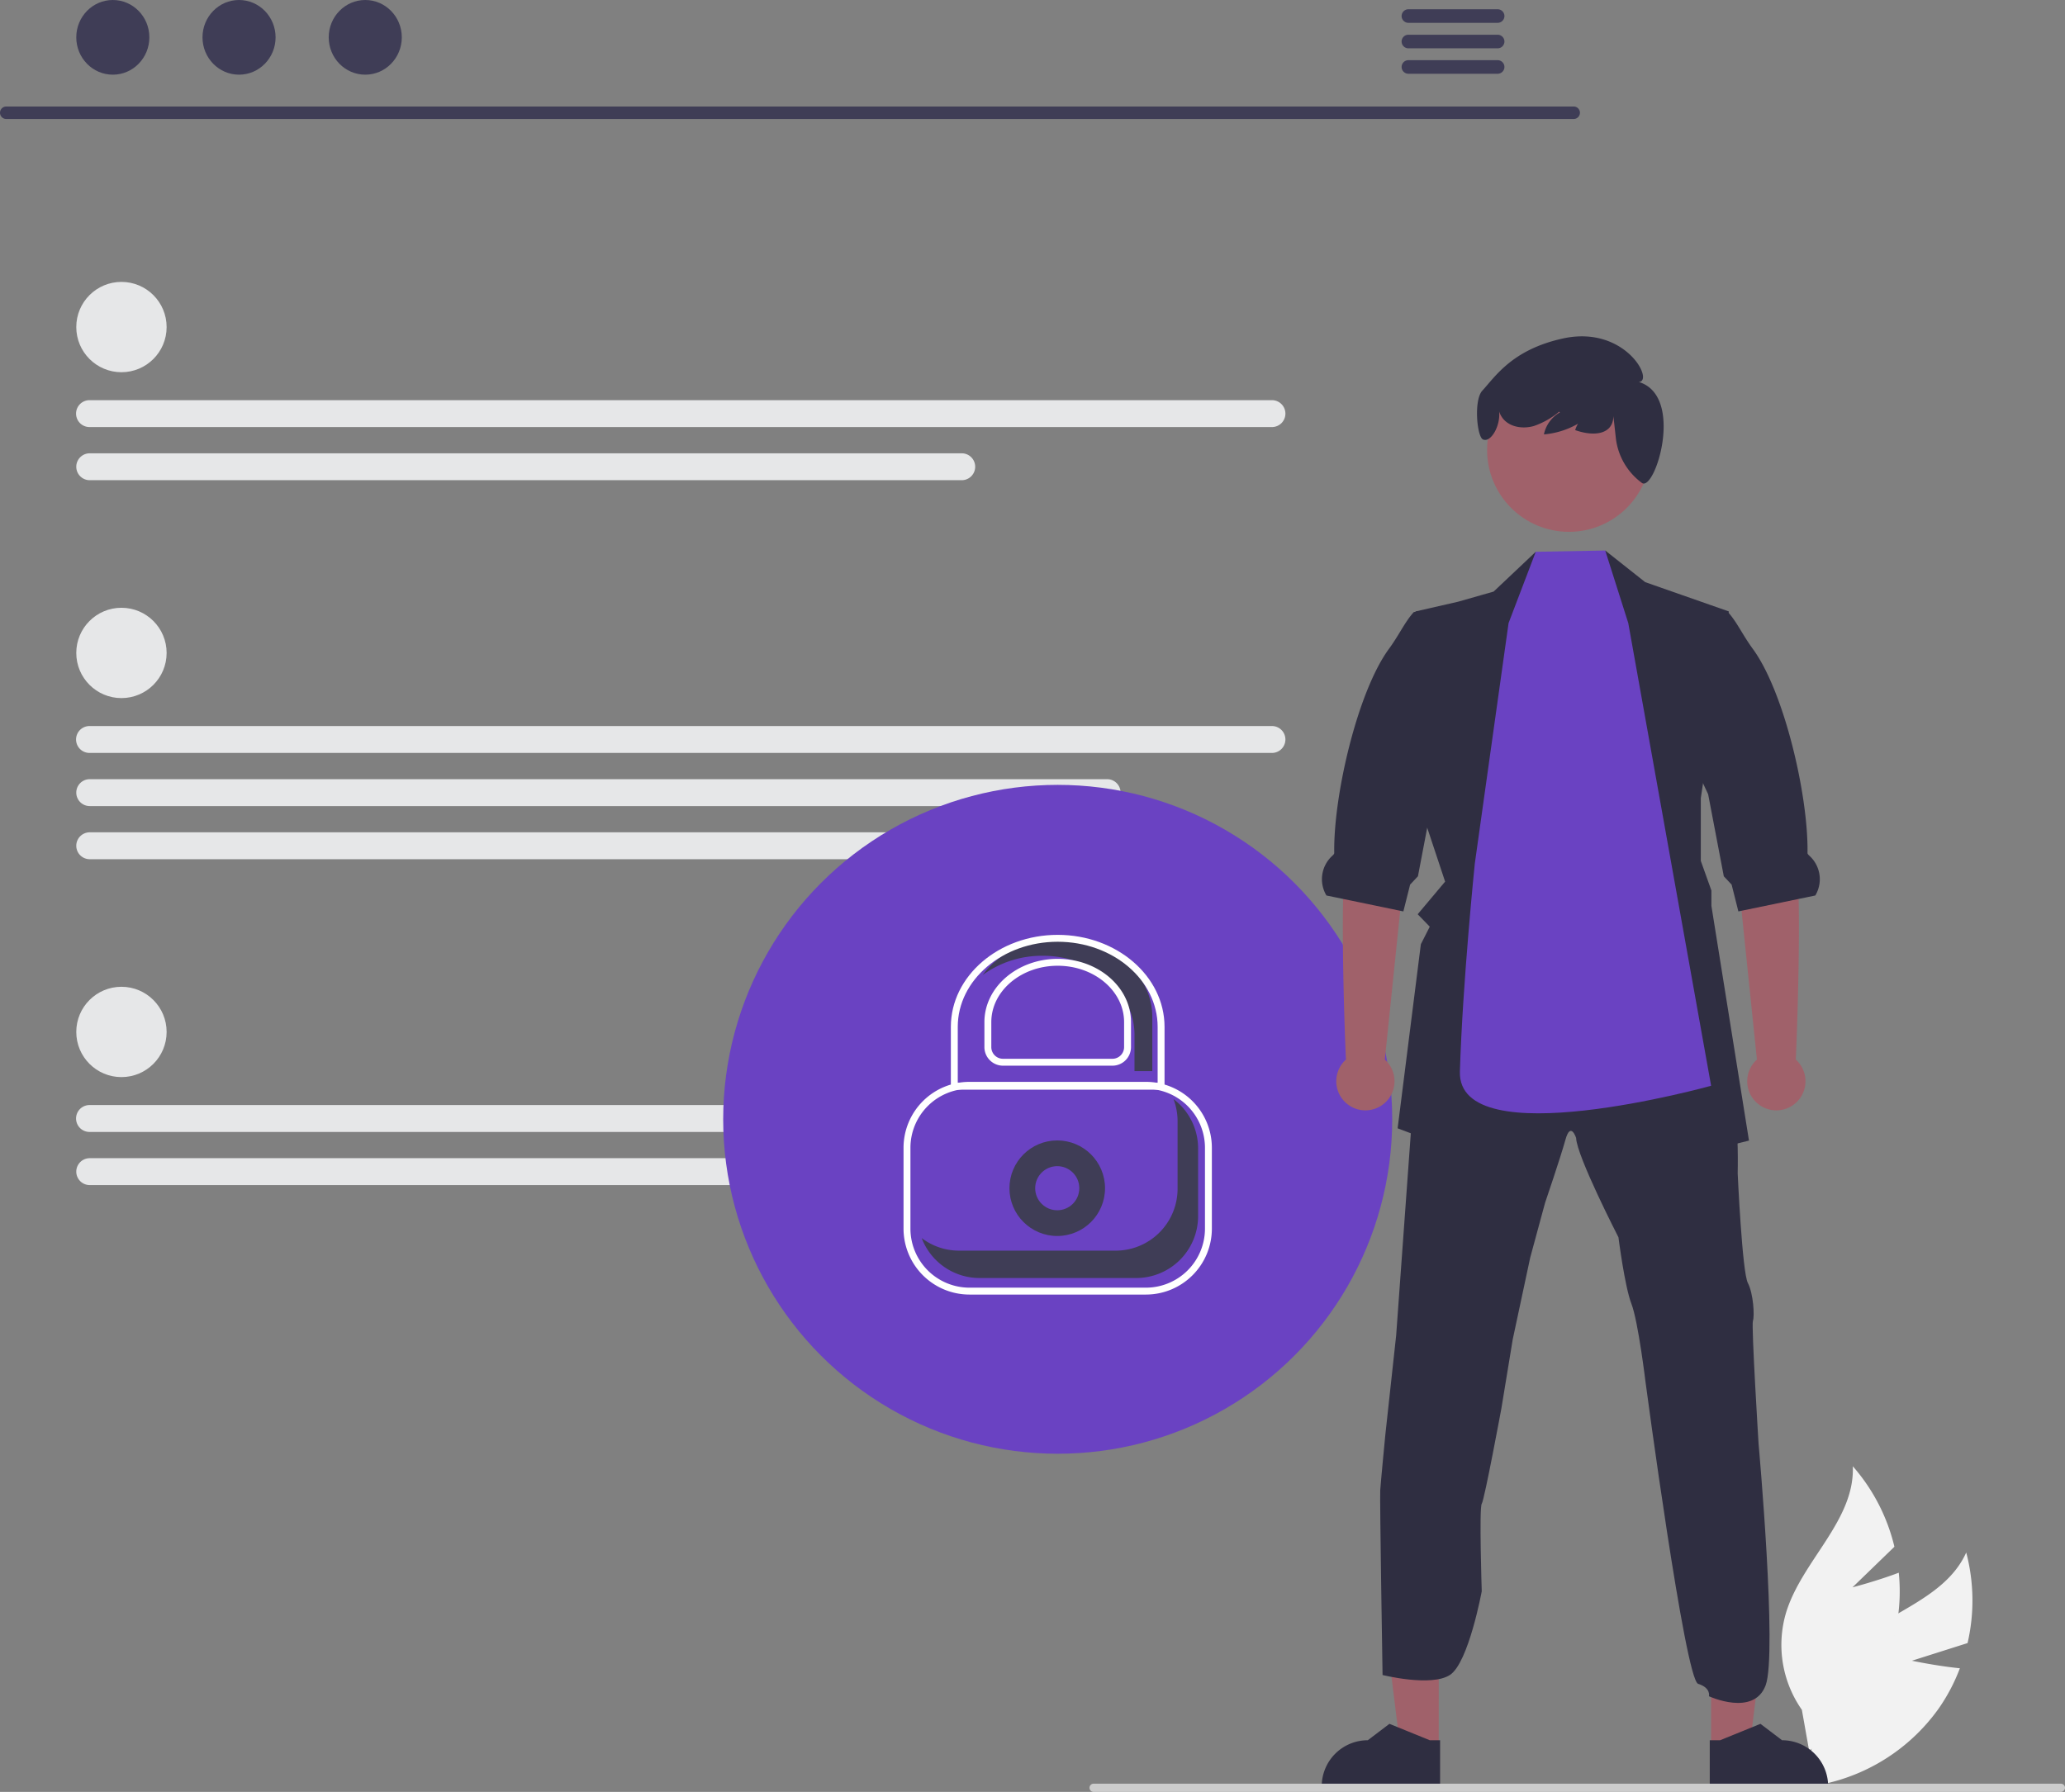 <svg xmlns="http://www.w3.org/2000/svg" width="598.383" height="519.366" viewBox="0 0 598.383 519.366" data-src="https://cdn.undraw.co/illustrations/security_0ubl.svg" xmlns:xlink="http://www.w3.org/1999/xlink" role="img" artist="Katerina Limpitsouni" source="https://undraw.co/"><rect x="0" y="0" width="598.383" height="519.366" fill="#808080" stroke="none"/><path d="M854.374,671.404l16.119-5.113a54.561,54.561,0,0,0-.388-26.249c-6.476,14.399-25.475,17.926-36.3,29.419a32.819,32.819,0,0,0-8.395,27.179l-3.391,11.504a54.994,54.994,0,0,0,40.024-22.767,53.121,53.121,0,0,0,6.224-11.783C861.392,672.906,854.374,671.404,854.374,671.404Z" transform="translate(-300.345 -190.059)" fill="#f2f2f2"/><path d="M837.15,650.132l12.147-11.765A54.561,54.561,0,0,0,837.242,615.046c.625,15.775-14.806,27.406-19.369,42.52a32.819,32.819,0,0,0,4.607,28.071l2.095,11.809A54.994,54.994,0,0,0,850.245,659.218a53.121,53.121,0,0,0,.316-13.323C844.101,648.345,837.15,650.132,837.15,650.132Z" transform="translate(-300.345 -190.059)" fill="#f2f2f2"/><path d="M756.405,224.544H302.112a1.807,1.807,0,0,1,0-3.613H756.405a1.807,1.807,0,0,1,0,3.613Z" transform="translate(-300.345 -190.059)" fill="#3f3d56"/><ellipse cx="32.692" cy="10.823" rx="10.588" ry="10.823" fill="#3f3d56"/><ellipse cx="69.267" cy="10.823" rx="10.588" ry="10.823" fill="#3f3d56"/><ellipse cx="105.842" cy="10.823" rx="10.588" ry="10.823" fill="#3f3d56"/><path d="M734.384,192.742h-25.981a1.968,1.968,0,0,0,0,3.934h25.981a1.968,1.968,0,0,0,0-3.934Z" transform="translate(-300.345 -190.059)" fill="#3f3d56"/><path d="M734.384,200.126h-25.981a1.968,1.968,0,0,0,0,3.934h25.981a1.968,1.968,0,0,0,0-3.934Z" transform="translate(-300.345 -190.059)" fill="#3f3d56"/><path d="M734.384,207.501h-25.981a1.968,1.968,0,0,0,0,3.934h25.981a1.968,1.968,0,0,0,0-3.934Z" transform="translate(-300.345 -190.059)" fill="#3f3d56"/><circle cx="35.193" cy="94.795" r="13.089" fill="#e6e7e8"/><path d="M668.861,313.839H326.347a3.898,3.898,0,1,1,0-7.795h342.514a3.898,3.898,0,1,1,0,7.795Z" transform="translate(-300.345 -190.059)" fill="#e6e7e8"/><path d="M579.03,329.241H326.347a3.898,3.898,0,0,1,0-7.796H579.03a3.898,3.898,0,1,1,0,7.796Z" transform="translate(-300.345 -190.059)" fill="#e6e7e8"/><circle cx="35.193" cy="299.1" r="13.089" fill="#e6e7e8"/><path d="M668.861,518.144H326.347a3.898,3.898,0,1,1,0-7.795h342.514a4.359,4.359,0,0,1,4.114,4.198A3.849,3.849,0,0,1,668.861,518.144Z" transform="translate(-300.345 -190.059)" fill="#e6e7e8"/><path d="M579.03,533.546H326.347a3.898,3.898,0,0,1,0-7.796H579.03a3.898,3.898,0,1,1,0,7.796Z" transform="translate(-300.345 -190.059)" fill="#e6e7e8"/><circle cx="35.193" cy="189.247" r="13.089" fill="#e6e7e8"/><path d="M668.861,408.29H326.347a3.898,3.898,0,1,1,0-7.795h342.514a3.898,3.898,0,1,1,0,7.795Z" transform="translate(-300.345 -190.059)" fill="#e6e7e8"/><path d="M621.163,423.692H326.347a3.898,3.898,0,0,1,0-7.796H621.163a3.898,3.898,0,0,1,0,7.796Z" transform="translate(-300.345 -190.059)" fill="#e6e7e8"/><path d="M601.153,439.094H326.347a3.898,3.898,0,0,1,0-7.796H601.153a3.898,3.898,0,1,1,0,7.796Z" transform="translate(-300.345 -190.059)" fill="#e6e7e8"/><circle cx="306.495" cy="324.421" r="96.934" fill="#6a42c2"/><circle cx="306.361" cy="344.393" r="13.848" fill="#3f3d56"/><circle cx="306.361" cy="344.393" r="6.391" fill="#6a42c2"/><path d="M632.412,565.278h-51.144a19.123,19.123,0,0,1-19.102-19.101V522.728a19.123,19.123,0,0,1,19.102-19.102h51.144a19.123,19.123,0,0,1,19.101,19.102v23.449A19.122,19.122,0,0,1,632.412,565.278Zm-51.144-59.651a17.121,17.121,0,0,0-17.102,17.102v23.449A17.12,17.12,0,0,0,581.268,563.278h51.144a17.12,17.12,0,0,0,17.101-17.101V522.728a17.121,17.121,0,0,0-17.101-17.102Z" transform="translate(-300.345 -190.059)" fill="#fff"/><path d="M578.238,552.549h45.395a17.943,17.943,0,0,0,17.943-17.943V514.983a17.863,17.863,0,0,0-1.184-6.365,17.895,17.895,0,0,1,7.131,14.295v19.624a17.943,17.943,0,0,1-17.943,17.943H584.186a17.933,17.933,0,0,1-16.759-11.577A17.84,17.84,0,0,0,578.238,552.549Z" transform="translate(-300.345 -190.059)" fill="#3f3d56"/><polygon points="416.909 506.542 405.755 506.541 400.448 463.514 416.912 463.515 416.909 506.542" fill="#a0616a"/><path d="M717.647,708.238l-34.303-.001v-.434a13.352,13.352,0,0,1,13.352-13.351h.001l6.266-4.754,11.691,4.754,2.994 0Z" transform="translate(-300.345 -190.059)" fill="#2f2e41"/><polygon points="495.838 506.542 506.993 506.541 512.3 463.514 495.836 463.515 495.838 506.542" fill="#a0616a"/><path d="M795.79,708.238l34.303-.001v-.434a13.352,13.352,0,0,0-13.352-13.351h-.001l-6.266-4.754L798.784,694.452l-2.994 0Z" transform="translate(-300.345 -190.059)" fill="#2f2e41"/><path d="M700.302,621.955c.165-2.455,1.475-16.033,1.475-16.033l3.138-28.795,5.53-76.328.361-4.997,28.967-5.561,19.798-9.491,23.531,7.522,18.323,6.871s.031,2.941.173,6.495c.188,4.651.518,10.354,1.302,11.836,1.31,2.62.98,16.684.98,16.684s1.302,28.614,2.941,31.752,1.969,9.671,1.475,10.981,1.639,35.674,1.639,35.674,5.476,60.811,2.04,69.98-16.418,3.163-16.418,3.163.627-2.447-3.138-3.6-15.233-87.38-15.233-87.38-2.133-17.68-4.094-22.747-3.765-19.304-3.765-19.304-12.111-23.563-12.268-28.802c0,0-1.584-4.902-3.083.494s-5.914,18.323-5.914,18.323l-4.306,15.876L738.69,578.289l-3.279,19.97s-4.91,26.504-5.695,27.649,0,25.359,0,25.359-3.796,20.621-9.162,24.222-19.58.057-19.58.057S700.137,624.411,700.302,621.955Z" transform="translate(-300.345 -190.059)" fill="#2f2e41"/><polygon points="412.315 236.13 418.755 255.528 410.809 264.987 414.308 268.588 411.727 273.678 404.997 327.032 441.894 341.025 454.319 325.447 464.116 341.025 506.81 330.593 495.922 262.556 495.922 258.108 492.848 249.519 492.848 231.337 500.966 177.215 476.736 168.728 465.151 159.559 461.402 172.454 445.44 169.615 445.024 159.927 432.811 171.466 422.527 174.399 410.213 177.215 408.644 181.137 411.781 180.353 411.272 231.377 412.315 236.13" fill="#2f2e41"/><path d="M701.631,497.164l6.197-59.982,1.636-24.687L692.119,409.359s.687,17.652-1.585,27.611c-2.242,9.828-.297,58.877-.159,60.188a8.439,8.439,0,1,0,11.256.005Z" transform="translate(-300.345 -190.059)" fill="#a0616a"/><path d="M684.713,449.611l4.824.996,16.55,3.428.918.188,1.953-7.765,2.267-2.416,4.314-22.606.227-1.177,6.518-13.931,4.51-41.87-16.77,3.012c-.086.086-.165.18-.243.275-2.408,2.73-4.126,6.526-6.934,10.346-9.138,12.432-16.15,42.639-15.875,59.189.008.267-.267.557-.596.855A9.18,9.18,0,0,0,684.713,449.611Z" transform="translate(-300.345 -190.059)" fill="#2f2e41"/><path d="M809.453,497.164l-6.197-59.982-1.636-24.687,17.345-3.136s-.687,17.652,1.585,27.611c2.242,9.828.297,58.877.159,60.188a8.439,8.439,0,1,1-11.256.005Z" transform="translate(-300.345 -190.059)" fill="#a0616a"/><path d="M826.372,449.611l-4.824.996-16.55,3.428-.918.188-1.953-7.765-2.267-2.416L795.545,421.436l-.227-1.177-6.518-13.931,1.49-41.87,10.77,3.012c.086.086.165.18.243.275,2.408,2.73,4.126,6.526,6.934,10.346,9.138,12.432,16.15,42.639,15.875,59.189-.008.267.267.557.596.855A9.18,9.18,0,0,1,826.372,449.611Z" transform="translate(-300.345 -190.059)" fill="#2f2e41"/><path d="M737.489,370.654l7.88-20.667,20.127-.369,6.679,21.036,24.006,134.104s-73.544,20.481-72.798-4.138c.784-25.885,4.323-60.268,4.323-60.268Z" transform="translate(-300.345 -190.059)" fill="#6a42c2"/><circle cx="454.637" cy="130.437" r="23.71" fill="#a0616a"/><path d="M729.874,303.296c3.86-4.201,8.688-11.892,23.312-15.121,18.07-3.991,26.609,12.334,22.052,12.601,13.325,4.035,4.765,31.611.945,29.298A1.125,1.125,0,0,1,776.089,330,18.77,18.77,0,0,1,768.592,317.193l-.725-6.525c-.104,5.309-5.53,6.012-11.074,4.056a6.955,6.955,0,0,1,4.914-4.838,23.786,23.786,0,0,1-13.971,6.079,9.511,9.511,0,0,1,4.625-6.364l-.219-.215a22.85,22.85,0,0,1-7.33,4.15c-3.056.876-6.718.402-8.812-1.99a6.5,6.5,0,0,1-1.252-2.254c.453,4.205-2.368,9.004-4.558,8.18C728.367,317.118,727.304,306.093,729.874,303.296Z" transform="translate(-300.345 -190.059)" fill="#2f2e41"/><path d="M898.727,708.235a1.186,1.186,0,0,1-1.19,1.19h-280.29a1.19,1.19,0,0,1,0-2.38h280.29A1.187,1.187,0,0,1,898.727,708.235Z" transform="translate(-300.345 -190.059)" fill="#ccc"/><path d="M607.627,461.922c-9.481,0-17.815,4.292-22.533,10.735a29.121,29.121,0,0,1,17.373-5.574c14.682,0,26.626,10.284,26.626,22.925v10.508h5.16v-15.668C634.253,472.206,622.308,461.922,607.627,461.922Z" transform="translate(-300.345 -190.059)" fill="#3f3d56"/><path d="M637.798,505.893h-61.918V487.675c0-14.698,13.888-26.656,30.959-26.656s30.959,11.958,30.959,26.656Zm-59.918-2h57.918V487.675c0-13.596-12.991-24.656-28.959-24.656s-28.959,11.061-28.959,24.656Z" transform="translate(-300.345 -190.059)" fill="#fff"/><path d="M622.697,498.938H590.982a5.388,5.388,0,0,1-5.381-5.382v-7.25c0-10.108,9.528-18.332,21.239-18.332s21.239,8.224,21.239,18.332v7.25A5.388,5.388,0,0,1,622.697,498.938Zm-15.857-28.964c-10.608,0-19.239,7.326-19.239,16.332v7.25a3.385,3.385,0,0,0,3.381,3.382h31.715a3.385,3.385,0,0,0,3.381-3.382v-7.25C626.078,477.3,617.448,469.974,606.839,469.974Z" transform="translate(-300.345 -190.059)" fill="#fff"/></svg>